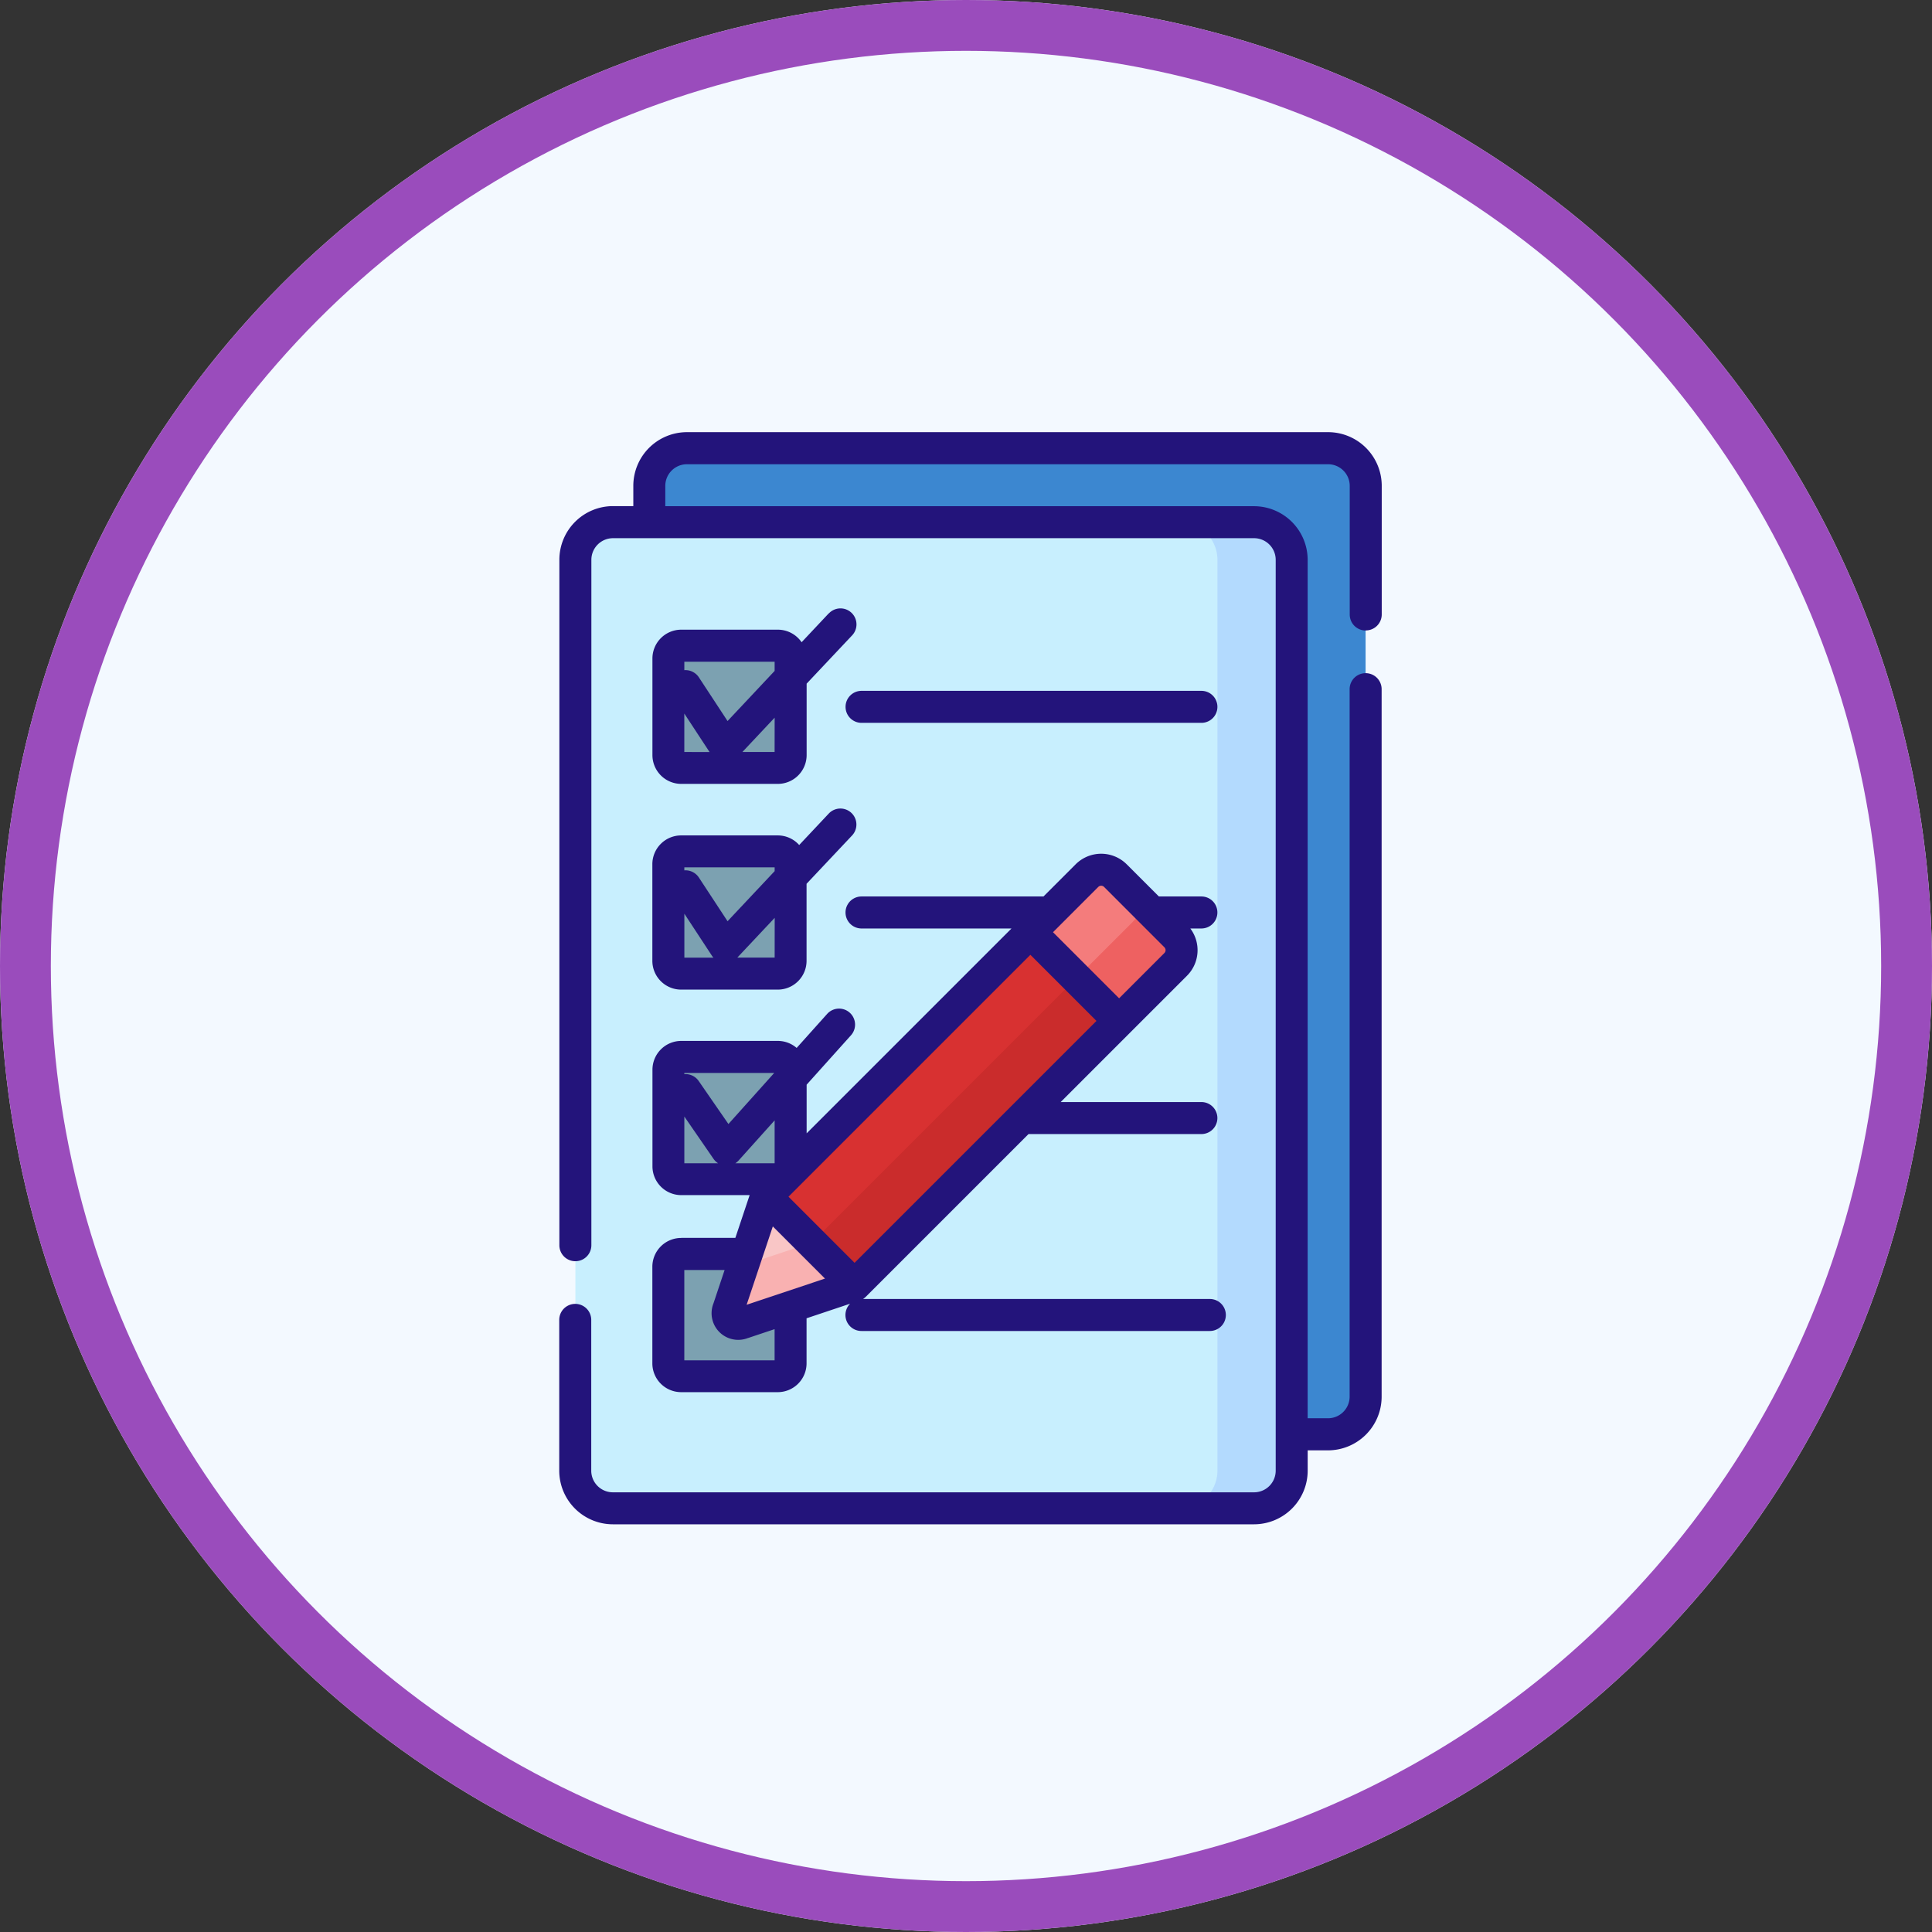 <svg xmlns="http://www.w3.org/2000/svg" width="76" height="76" viewBox="0 0 76 76">
  <rect x="0" y="0" width="76" height="76" fill="#333333" stroke="none"/>
  <g id="Grupo_53537" data-name="Grupo 53537" transform="translate(-783 -8684)">
    <g id="Elipse_1200" data-name="Elipse 1200" transform="translate(783 8684)" fill="#f3f9ff" stroke="#9a4cbc" stroke-width="2">
      <circle cx="38" cy="38" r="38" stroke="none"/>
      <circle cx="38" cy="38" r="37" fill="none"/>
    </g>
    <g id="lista-de-verificacion_1_" data-name="lista-de-verificacion (1)" transform="translate(741.785 8701)">
      <g id="Grupo_53351" data-name="Grupo 53351" transform="translate(63.844 0.629)">
        <path id="Trazado_98756" data-name="Trazado 98756" d="M97.418,81H72.2a1.48,1.48,0,0,1-1.48-1.48V43.689a1.48,1.48,0,0,1,1.48-1.48H97.418a1.48,1.48,0,0,1,1.48,1.48V79.521A1.48,1.48,0,0,1,97.418,81Z" transform="translate(-70.715 -39.297)" fill="#c8effe"/>
        <path id="Trazado_98757" data-name="Trazado 98757" d="M132.127,7.5H106.9a1.48,1.48,0,0,0-1.48,1.48v1.432h23.79a1.48,1.48,0,0,1,1.48,1.48v34.4h1.432a1.48,1.48,0,0,0,1.48-1.48V8.98A1.48,1.48,0,0,0,132.127,7.5Z" transform="translate(-102.512 -7.5)" fill="#3c87d0"/>
        <g id="Grupo_53349" data-name="Grupo 53349" transform="translate(3.662 7.772)">
          <path id="Trazado_98758" data-name="Trazado 98758" d="M118.666,104.932h-3.8a.5.5,0,0,1-.5-.5v-3.8a.5.5,0,0,1,.5-.5h3.8a.5.5,0,0,1,.5.5v3.8A.5.5,0,0,1,118.666,104.932Z" transform="translate(-114.359 -100.121)" fill="#7ca1b1"/>
          <path id="Trazado_98759" data-name="Trazado 98759" d="M118.666,201.31h-3.8a.5.5,0,0,1-.5-.5V197a.5.5,0,0,1,.5-.5h3.8a.5.5,0,0,1,.5.5v3.8A.5.5,0,0,1,118.666,201.31Z" transform="translate(-114.359 -188.412)" fill="#7ca1b1"/>
          <path id="Trazado_98760" data-name="Trazado 98760" d="M118.666,297.688h-3.8a.5.5,0,0,1-.5-.5v-3.8a.5.5,0,0,1,.5-.5h3.8a.5.5,0,0,1,.5.5v3.8A.5.5,0,0,1,118.666,297.688Z" transform="translate(-114.359 -276.703)" fill="#7ca1b1"/>
          <path id="Trazado_98761" data-name="Trazado 98761" d="M118.666,390.069h-3.8a.5.5,0,0,1-.5-.5v-3.8a.5.5,0,0,1,.5-.5h3.8a.5.5,0,0,1,.5.5v3.8A.5.5,0,0,1,118.666,390.069Z" transform="translate(-114.359 -361.332)" fill="#7ca1b1"/>
        </g>
        <g id="Grupo_53350" data-name="Grupo 53350" transform="translate(6.007 16.575)">
          <path id="Trazado_98762" data-name="Trazado 98762" d="M0,0H14.717V4.938H0Z" transform="translate(15.402 5.95) rotate(135)" fill="#d83131"/>
          <path id="Trazado_98763" data-name="Trazado 98763" d="M286.421,205.255l-2.226,2.226,3.491,3.491,2.226-2.226a.79.79,0,0,0,0-1.117l-2.374-2.374A.79.79,0,0,0,286.421,205.255Z" transform="translate(-272.288 -205.023)" fill="#f47c7c"/>
          <path id="Trazado_98764" data-name="Trazado 98764" d="M147.291,361.818l-3.491-3.491-1.465,4.386c-.14.418.153.71.571.571Z" transform="translate(-142.3 -345.463)" fill="#f9c6c6"/>
          <path id="Trazado_98765" data-name="Trazado 98765" d="M0,0H14.717V4.938H0Z" transform="translate(15.402 5.95) rotate(135)" fill="#d83131"/>
          <path id="Trazado_98766" data-name="Trazado 98766" d="M286.421,205.255l-2.226,2.226,3.491,3.491,2.226-2.226a.79.79,0,0,0,0-1.117l-2.374-2.374A.79.79,0,0,0,286.421,205.255Z" transform="translate(-272.288 -205.023)" fill="#f47c7c"/>
          <path id="Trazado_98767" data-name="Trazado 98767" d="M147.291,361.818l-3.491-3.491-1.465,4.386c-.14.418.153.71.571.571Z" transform="translate(-142.3 -345.463)" fill="#f9c6c6"/>
          <path id="Trazado_98768" data-name="Trazado 98768" d="M0,0H14.717V2.379H0Z" transform="translate(3.306 14.672) rotate(-45)" fill="#ca2c2c"/>
          <path id="Trazado_98769" data-name="Trazado 98769" d="M309.667,217.712l-1.682-1.682a.79.79,0,0,1,0,1.117l-2.226,2.226,1.682,1.682,2.226-2.226A.79.79,0,0,0,309.667,217.712Z" transform="translate(-292.043 -215.106)" fill="#ee6161"/>
          <path id="Trazado_98770" data-name="Trazado 98770" d="M145.61,379.891l-2.717.908-.557,1.668c-.14.418.153.71.571.571l4.386-1.465Z" transform="translate(-142.3 -365.218)" fill="#f9b1b1"/>
        </g>
        <path id="Trazado_98771" data-name="Trazado 98771" d="M357.048,42.209h-2.921a1.48,1.48,0,0,1,1.48,1.48V79.521a1.48,1.48,0,0,1-1.48,1.48h2.921a1.48,1.48,0,0,0,1.48-1.48V43.689A1.48,1.48,0,0,0,357.048,42.209Z" transform="translate(-330.345 -39.297)" fill="#b3dafe"/>
      </g>
      <g id="Grupo_53352" data-name="Grupo 53352" transform="translate(63.215)">
        <path id="Trazado_98772" data-name="Trazado 98772" d="M94.94,7.8a.629.629,0,0,0,.629-.629V2.109A2.112,2.112,0,0,0,93.459,0H68.237a2.112,2.112,0,0,0-2.109,2.109v.8h-.8a2.112,2.112,0,0,0-2.109,2.109V31.984a.629.629,0,0,0,1.259,0V5.022a.852.852,0,0,1,.851-.851H90.547a.852.852,0,0,1,.851.851V40.853a.852.852,0,0,1-.851.851H65.324a.852.852,0,0,1-.851-.851V34.921a.629.629,0,0,0-1.259,0v5.932a2.112,2.112,0,0,0,2.109,2.109H90.547a2.112,2.112,0,0,0,2.109-2.109v-.8h.8a2.112,2.112,0,0,0,2.109-2.109V10.11a.629.629,0,1,0-1.259,0v27.83a.852.852,0,0,1-.851.851h-.8V5.022a2.112,2.112,0,0,0-2.109-2.109H67.386v-.8a.852.852,0,0,1,.851-.851H93.459a.852.852,0,0,1,.851.851V7.174a.629.629,0,0,0,.629.629Z" transform="translate(-63.215)" fill="#23147b"/>
        <path id="Trazado_98773" data-name="Trazado 98773" d="M197.432,121.917a.629.629,0,0,0,.629.629h13.37a.629.629,0,0,0,0-1.259h-13.37A.629.629,0,0,0,197.432,121.917Z" transform="translate(-186.17 -111.111)" fill="#23147b"/>
        <path id="Trazado_98774" data-name="Trazado 98774" d="M106.858,182.391a1.134,1.134,0,0,0,1.133,1.133h3.8a1.134,1.134,0,0,0,1.133-1.133v-3.03l1.79-1.9a.629.629,0,1,0-.917-.862l-1.163,1.237a1.129,1.129,0,0,0-.843-.378h-3.8a1.134,1.134,0,0,0-1.133,1.133Zm4.811-.126H110.2l1.471-1.565Zm-3.552-3.552h3.552v.15l-1.853,1.971-1.128-1.719a.629.629,0,0,0-.572-.282v-.12Zm0,1.825,1.085,1.654a.631.631,0,0,0,.058.074h-1.143Z" transform="translate(-103.196 -161.595)" fill="#23147b"/>
        <path id="Trazado_98775" data-name="Trazado 98775" d="M113.8,82.762,112.73,83.9a1.132,1.132,0,0,0-.935-.494h-3.8a1.134,1.134,0,0,0-1.133,1.133v3.8a1.134,1.134,0,0,0,1.133,1.133h3.8a1.134,1.134,0,0,0,1.133-1.133V85.529l1.79-1.9a.629.629,0,1,0-.917-.862Zm-5.684,5.456V86.705l.993,1.514Zm3.552,0H110.4l1.27-1.351Zm0-3.189L109.817,87l-1.128-1.719a.629.629,0,0,0-.572-.282v-.333h3.552v.363Z" transform="translate(-103.197 -75.636)" fill="#23147b"/>
        <path id="Trazado_98776" data-name="Trazado 98776" d="M107.991,212.749a1.134,1.134,0,0,0-1.133,1.133v3.8a1.134,1.134,0,0,0,1.133,1.133h3.8a1.134,1.134,0,0,0,1.133-1.133v-1.773l1.713-.573a.629.629,0,0,0,.446,1.073h13.705a.629.629,0,0,0,0-1.259H115.144l.012-.007,0,0a.631.631,0,0,0,.058-.043l.018-.016.024-.022,6.4-6.4h6.8a.629.629,0,0,0,0-1.259h-5.536l2.745-2.745,2.226-2.226a1.421,1.421,0,0,0,.129-1.857h.436a.629.629,0,0,0,0-1.259h-1.673l-1.266-1.266a1.421,1.421,0,0,0-2.007,0l-1.266,1.266h-7.158a.629.629,0,1,0,0,1.259h5.9l-8.059,8.059v-1.914l1.744-1.943a.629.629,0,0,0-.937-.841l-1.2,1.338a1.127,1.127,0,0,0-.739-.276h-3.8a1.134,1.134,0,0,0-1.133,1.133v3.8a1.134,1.134,0,0,0,1.133,1.133h2.69l-.562,1.682h-2.128ZM124.4,198.94a.161.161,0,0,1,.227,0L127,201.314a.161.161,0,0,1,0,.227l-1.781,1.781-2.6-2.6Zm-2.671,2.671,2.6,2.6-9.516,9.516-2.6-2.6Zm-13.613,8.2v-1.839l1.149,1.667a.629.629,0,0,0,.18.172h-1.329Zm.565-3.236a.628.628,0,0,0-.565-.27v-.046h3.535l-1.8,2.008Zm1.44,3.236a.629.629,0,0,0,.13-.109l1.417-1.578v1.687Zm1.476,2.484,2.052,2.052-3.082,1.03Zm-.97,4.389,1.04-.348v1.227h-3.552v-3.552H109.7l-.436,1.306A1.048,1.048,0,0,0,110.629,216.681Z" transform="translate(-103.196 -181.051)" fill="#23147b"/>
      </g>
    </g>
  </g>
</svg>
